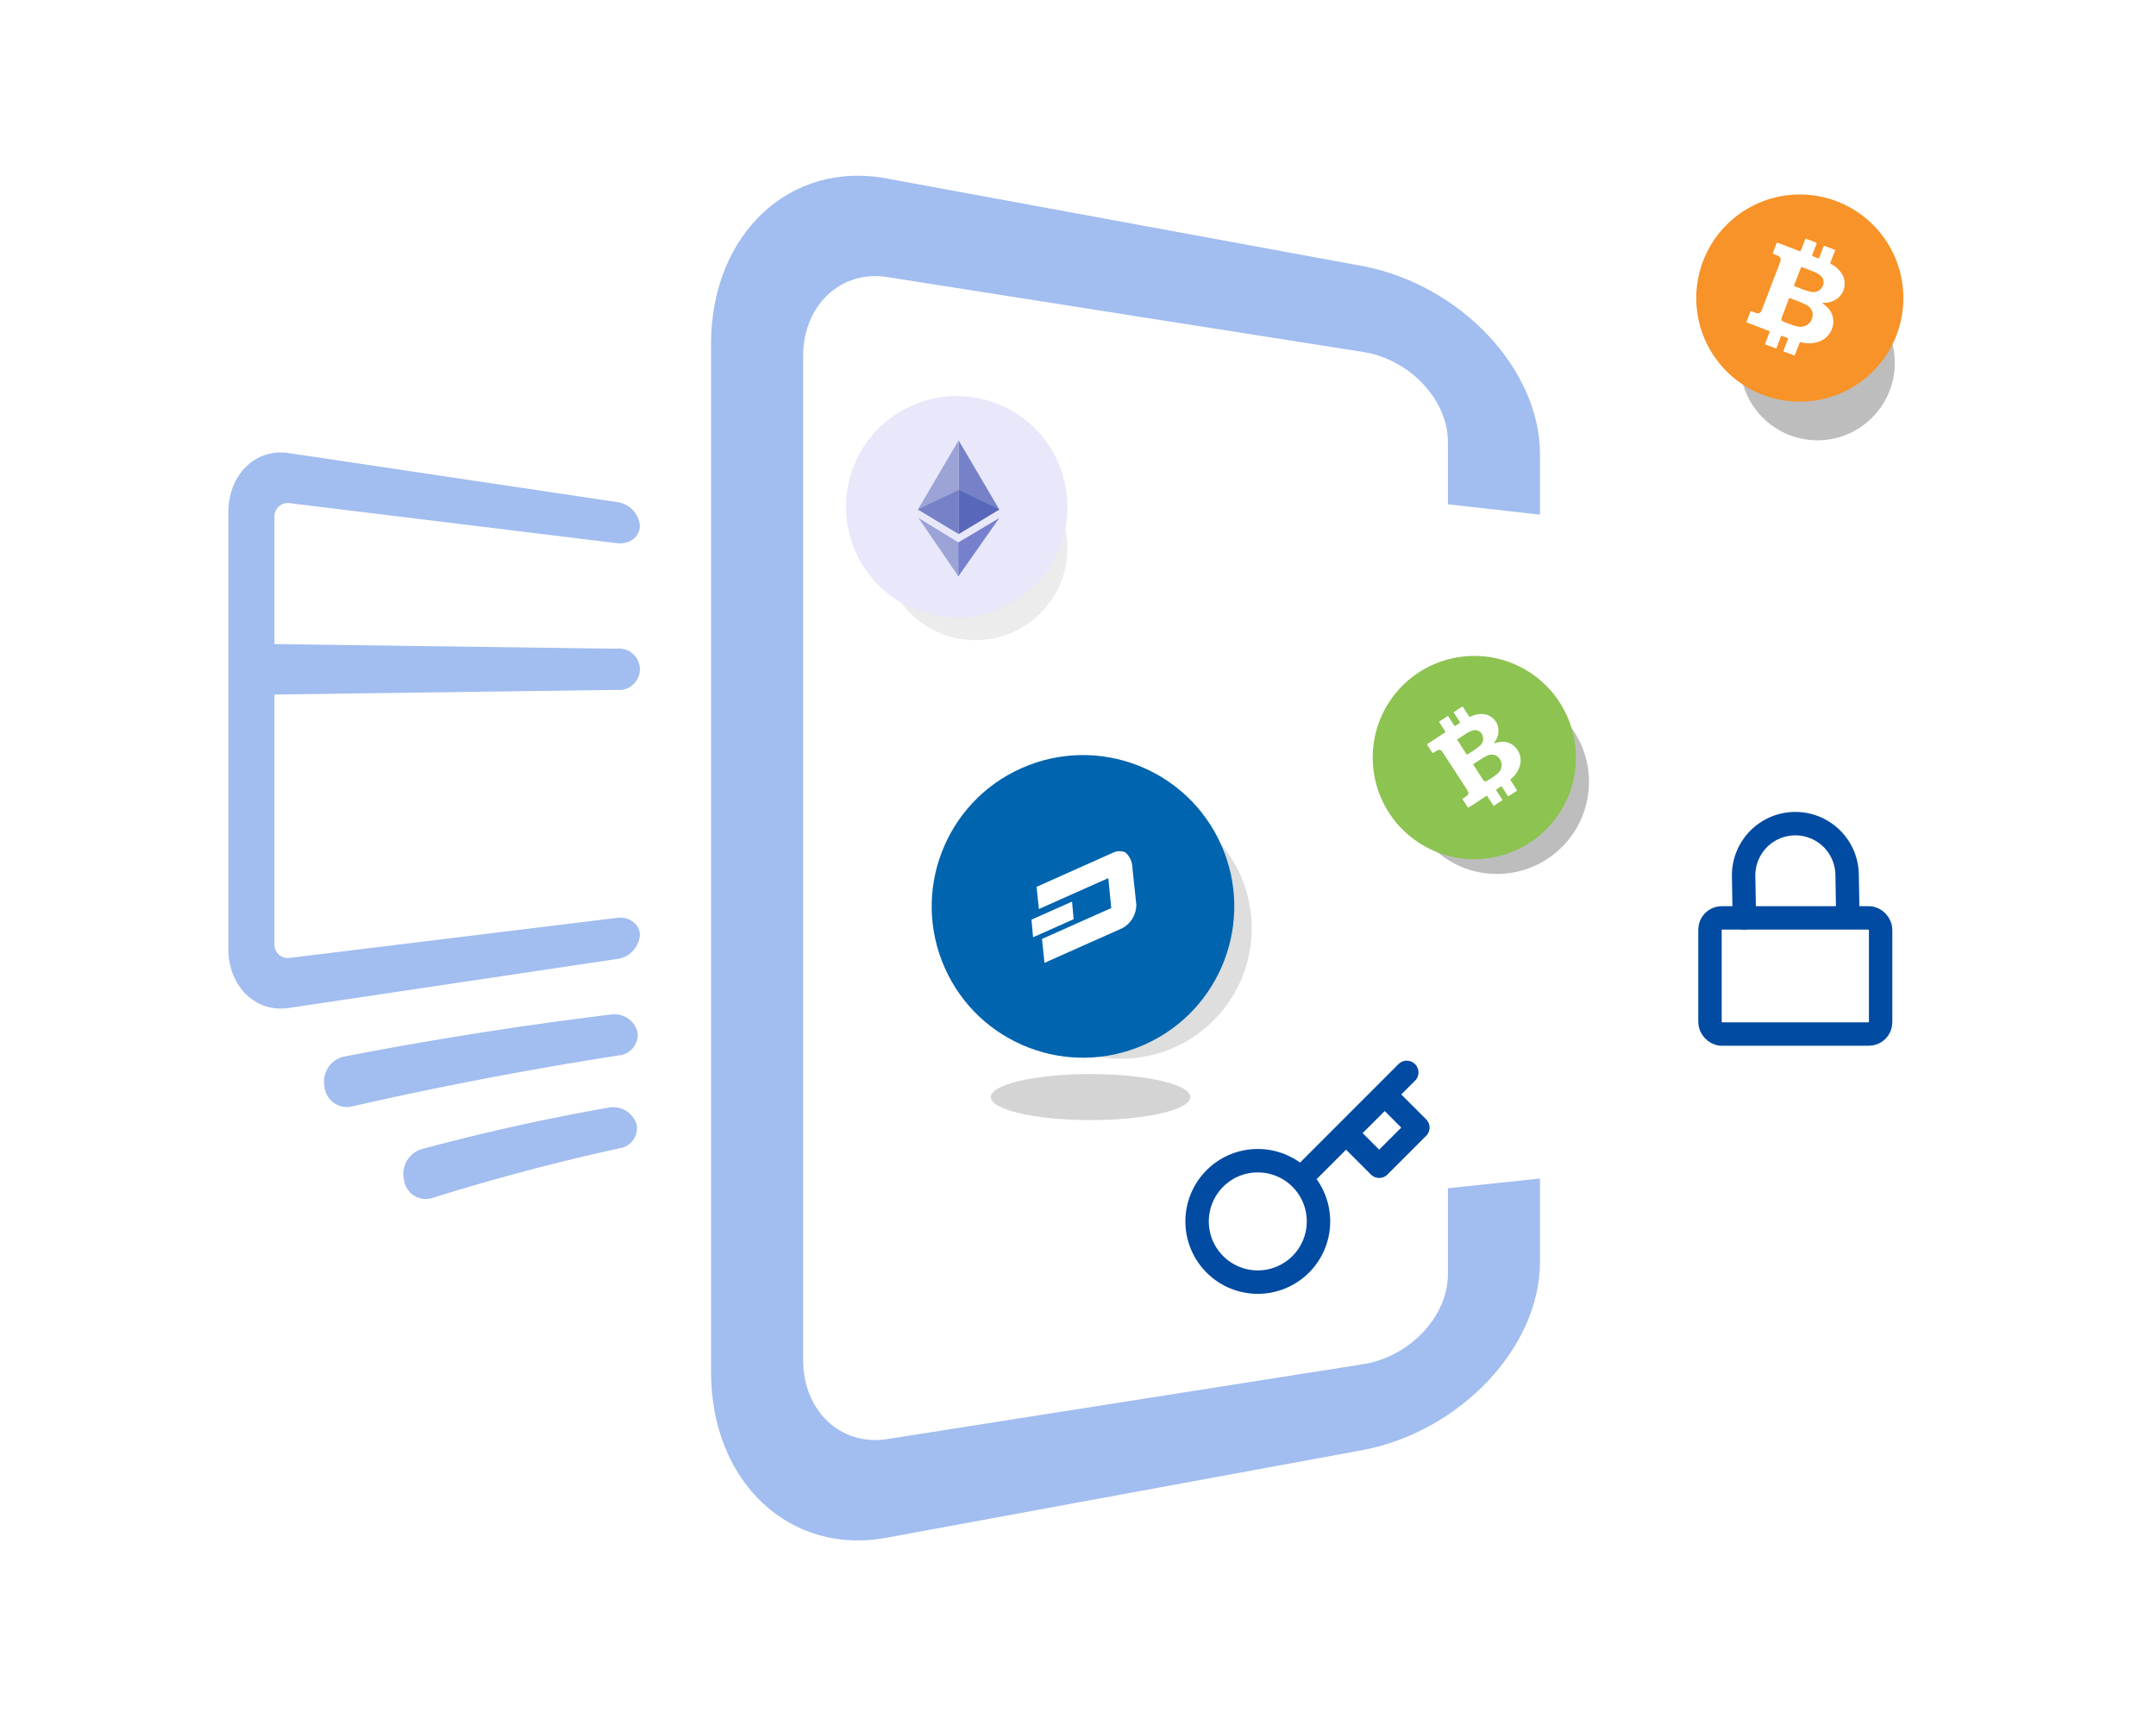 <svg xmlns="http://www.w3.org/2000/svg" width="368.149" height="292.422" viewBox="0 0 368.149 292.422">
    <defs>
        <clipPath id="clip-path">
            <path id="Mask" d="M0 0v15.995l6.943-4.2z" class="cls-1" transform="translate(0)"/>
        </clipPath>
        <clipPath id="clip-path-2">
            <path id="Mask-2" d="M6.943 0v15.995L0 11.794z" class="cls-2" transform="translate(6.943 15.995) rotate(180)"/>
        </clipPath>
        <style>
            .cls-1{fill:#7681c7}.cls-2{fill:#9ba3d7}.cls-3{fill:#fff}.cls-5{fill:#4278de}.cls-8{opacity:.259}.cls-16{fill:none;stroke:#014ba2;stroke-linecap:round;stroke-linejoin:round;stroke-width:4px}
        </style>
    </defs>
    <g id="img2" transform="translate(-776 -288)">
        <path id="Path_8040" d="M0 0h368.149v292.422H0z" class="cls-3" transform="translate(776 288)"/>
        <g id="Component_187_3" transform="translate(815 318.001)">
            <g id="Group_8306" opacity="0.49" transform="translate(0 -0.001)">
                <path id="Path_8031" d="M792.514 654.214q-30.654.421-61.312.836a4.371 4.371 0 0 1 0-8.7q30.657.421 61.312.836a3.535 3.535 0 1 1 0 7.026z" class="cls-5" transform="translate(-726.184 -566.432)"/>
                <path id="Path_8032" d="M793.187 720.367q-27.973 4.175-55.95 8.347c-5.724.891-10.38-3.632-10.38-10.079v-74.558c0-6.447 4.657-10.97 10.38-10.079l55.95 8.347a4.484 4.484 0 0 1 3.931 4.044c0 1.905-1.761 3.239-3.931 2.98l-55.95-6.843a2.288 2.288 0 0 0-2.518 2.445v72.77a2.287 2.287 0 0 0 2.518 2.445q27.977-3.42 55.95-6.843c2.17-.259 3.931 1.075 3.931 2.98a4.484 4.484 0 0 1-3.931 4.044z" class="cls-5" transform="translate(-726.856 -586.635)"/>
                <path id="Path_8033" d="M783.4 677.5q-22.851 3.554-45.7 8.742a3.833 3.833 0 0 1-4.549-3.42 4.378 4.378 0 0 1 3.2-5.092q22.85-4.422 45.7-7.207a4.084 4.084 0 0 1 4.549 2.977 3.531 3.531 0 0 1-3.2 4z" class="cls-5" transform="translate(-716.741 -527.313)"/>
                <path id="Path_8034" d="M775.164 683.55q-16.022 3.494-32.04 8.5a3.733 3.733 0 0 1-4.749-3.014 4.45 4.45 0 0 1 2.888-5.317q16.018-4.308 32.04-7.112a4.2 4.2 0 0 1 4.749 2.765 3.468 3.468 0 0 1-2.888 4.178z" class="cls-5" transform="translate(-708.369 -517.504)"/>
                <path id="Path_8038" d="M869.7 833.4q-40.626 7.477-81.25 14.951c-16.625 3.221-30.148-9.439-30.148-28.216V644.576c0-18.78 13.522-31.44 30.148-28.219l81.25 14.951c16.625 3.218 30.148 17.608 30.148 32.077v10.339q-7.862-.885-15.724-1.774V661.3c0-7.176-6.47-14.06-14.424-15.347q-40.626-6.392-81.25-12.786c-7.954-1.287-14.424 4.767-14.424 13.5V818.04c0 8.735 6.47 14.791 14.424 13.5l81.25-12.784c7.954-1.287 14.424-8.174 14.424-15.349v-14.685l15.724-1.659v14.257c.001 14.471-13.518 28.859-30.148 32.08z" class="cls-5" transform="translate(-675.886 -615.855)"/>
            </g>
            <ellipse id="Ellipse_587" cx="22.275" cy="22.276" opacity="0.132" rx="22.275" ry="22.276" transform="translate(130.186 106.2)"/>
            <circle id="Ellipse_589" cx="15.724" cy="15.724" r="15.724" opacity="0.077" transform="translate(111.823 47.849)"/>
            <circle id="Ellipse_591" cx="13.211" cy="13.211" r="13.211" class="cls-8" transform="translate(258.125 18.749)"/>
            <circle id="Ellipse_590" cx="15.724" cy="15.724" r="15.724" class="cls-8" transform="translate(200.881 87.759)"/>
            <ellipse id="Ellipse_588" cx="17.034" cy="3.931" opacity="0.17" rx="17.034" ry="3.931" transform="translate(130.186 153.371)"/>
            <g id="Group_8312" transform="translate(250.645 3.206)">
                <path id="Path_770" fill="#f79328" d="M17.683 0A17.683 17.683 0 1 1 0 17.683 17.683 17.683 0 0 1 17.683 0z" transform="translate(0 0)"/>
                <g id="LkW7Tg.tif" transform="translate(10.316 5.356) rotate(8)">
                    <g id="Group_820" transform="translate(4.351 0) rotate(13)">
                        <path id="Path_771" d="M4.322 19.34v-2.161c0-.207 0-.208-.2-.208H.227c-.222 0-.225 0-.225-.223v-1.621c0-.2.013-.209.21-.21.283 0 .565 0 .848-.025a.621.621 0 0 0 .64-.635c.022-.241.024-.483.024-.725V5.768c0-.226-.011-.452-.025-.678a.646.646 0 0 0-.622-.626 7.226 7.226 0 0 0-.894-.026C.047 4.442 0 4.394 0 4.261c0-.566.005-1.132 0-1.7 0-.146.058-.182.194-.181h3.905c.221 0 .221 0 .221-.221V.199c0-.155.048-.2.2-.2Q5.363.013 6.2 0c.161 0 .2.055.2.205V2.2c0 .151.048.195.194.19.293-.01.586 0 .88 0 .207 0 .208 0 .208-.2V.261c0-.249 0-.249.256-.249h1.59c.233 0 .233 0 .234.228v2.053c0 .153.055.206.2.223A4.476 4.476 0 0 1 12.5 3.588a3.005 3.005 0 0 1 .778 1.112 3.116 3.116 0 0 1-.162 2.821 3.563 3.563 0 0 1-1.588 1.46c-.2.1-.4.173-.6.289.246.08.494.155.739.239a3.543 3.543 0 0 1 1.433.879 3.294 3.294 0 0 1 .923 1.893 3.646 3.646 0 0 1-1.441 3.49 5.086 5.086 0 0 1-2.62 1.037c-.154.02-.21.069-.209.229.006.767 0 1.533 0 2.3H7.687c0-.067-.009-.133-.009-.2 0-.658-.006-1.317 0-1.975 0-.16-.05-.2-.2-.2-.262.011-.524 0-.787 0-.324 0-.29-.034-.292.286l-.008 2.092zm1.042-7.006h.006v1.219a3.635 3.635 0 0 0 .033.707.347.347 0 0 0 .37.321 15.118 15.118 0 0 0 1.634.022 5.511 5.511 0 0 0 1.344-.16 2.074 2.074 0 0 0 1.195-3.088 1.948 1.948 0 0 0-1.388-.8 7.443 7.443 0 0 0-1-.081c-.694-.033-1.388-.006-2.082-.016-.083 0-.117.029-.116.119.006.584.004 1.17.004 1.757zm.006-5.809c0 .519.005 1.039 0 1.558 0 .159.052.2.205.2.365-.009.73-.008 1.1 0a9.275 9.275 0 0 0 1.765-.125 1.68 1.68 0 0 0 1.507-1.424A1.519 1.519 0 0 0 9.007 5a4.247 4.247 0 0 0-1.425-.216c-.673-.018-1.347 0-2.021-.01-.15 0-.2.049-.193.2.006.513.002 1.032.002 1.551z" class="cls-3" transform="translate(0 0)"/>
                    </g>
                </g>
            </g>
            <g id="Group_8300" transform="translate(105.457 37.621)">
                <path id="Path_768" fill="#e8e8fa" d="M18.906 0A18.906 18.906 0 1 1 0 18.906 18.906 18.906 0 0 1 18.906 0z" transform="translate(0 0)"/>
                <g id="Logos_USD" transform="translate(12.289 7.563)">
                    <g id="Path" transform="translate(6.944 0)">
                        <path id="Mask-3" d="M0 0v15.995l6.943-4.2z" class="cls-1" transform="translate(0)"/>
                        <g id="Path-2" clip-path="url(#clip-path)" transform="translate(0)">
                            <path id="Path-3" fill="#5967ba" d="M0 7.518l6.979-4.2L.035 0z" transform="translate(-0.029 8.476)"/>
                        </g>
                    </g>
                    <g id="Path_Copy" transform="translate(6.943 15.995) rotate(180)">
                        <path id="Mask-4" d="M6.943 0v15.995L0 11.794z" class="cls-2" transform="translate(6.943 15.995) rotate(180)"/>
                        <g id="Path_Copy-2" clip-path="url(#clip-path-2)" transform="translate(0 0)">
                            <path id="Path-4" d="M6.979 7.518L0 3.313 6.944 0z" class="cls-1" transform="translate(6.95 7.519) rotate(180)"/>
                        </g>
                    </g>
                    <path id="Path-5" fill="#7680cc" d="M.086 4.191L0 4.3v5.442L.086 10 7.1 0z" transform="translate(6.792 13.246)"/>
                    <path id="Path-6" d="M6.85 10V4.191L0 0z" class="cls-2" transform="translate(0.087 13.246)"/>
                </g>
            </g>
            <path id="key" d="M37.8 2l-3.766 3.769m-14.34 14.34a10.364 10.364 0 1 1-14.658 0 10.364 10.364 0 0 1 14.658 0zm0 0l7.745-7.745m0 0l5.653 5.653 6.6-6.6-5.658-5.648m-6.6 6.6l6.6-6.6" class="cls-16" transform="translate(163.411 151.09)"/>
            <g id="Group_8309" transform="translate(67.737 14.104)">
                <rect id="Rectangle_3075" width="29.137" height="19.832" class="cls-16" rx="2" transform="translate(185.252 112.602)"/>
                <path id="Path_8044" d="M7 17.988v-7.106a8.835 8.835 0 1 1 17.67 0v7.106" class="cls-16" transform="matrix(1, -0.017, 0.017, 1, 183.813, 94.738)"/>
            </g>
            <g id="Group_8310" transform="translate(195.398 81.984)">
                <path id="Path_770-2" fill="#8dc351" d="M17.35 0A17.35 17.35 0 1 1 0 17.35 17.35 17.35 0 0 1 17.35 0z" transform="translate(0 0)"/>
                <g id="LkW7Tg.tif-2" transform="translate(4.532 16.111) rotate(-46)">
                    <g id="Group_820-2" transform="translate(4.49 0.63) rotate(13)">
                        <path id="Path_771-2" d="M3.826 17.138v-1.915c0-.183 0-.184-.18-.184H.2c-.2 0-.2 0-.2-.2v-1.436c0-.176.011-.185.186-.186.25 0 .5 0 .75-.022a.549.549 0 0 0 .566-.563c.019-.214.021-.428.021-.642V5.109c0-.2-.01-.4-.023-.6a.572.572 0 0 0-.551-.554 6.384 6.384 0 0 0-.789-.023C.041 3.935 0 3.891 0 3.774v-1.5c0-.129.051-.161.172-.161h3.456c.2 0 .2 0 .2-.2V.176C3.818.04 3.862 0 4 0q.745.01 1.489 0c.143 0 .176.049.175.182-.006.588 0 1.176 0 1.765 0 .134.043.173.172.168.259-.008.519 0 .778 0 .183 0 .184 0 .184-.178V.227C6.793 0 6.794 0 7.02 0h1.407c.206 0 .207 0 .207.2v1.819c0 .136.049.183.176.2a3.959 3.959 0 0 1 2.249.958 2.664 2.664 0 0 1 .692.987 2.765 2.765 0 0 1-.143 2.5A3.154 3.154 0 0 1 10.2 7.96c-.173.086-.354.154-.529.256.218.071.437.138.654.212a3.135 3.135 0 0 1 1.269.779 2.921 2.921 0 0 1 .817 1.678 3.233 3.233 0 0 1-1.275 3.093 4.5 4.5 0 0 1-2.318.919c-.137.018-.186.061-.185.2.006.679 0 1.359 0 2.038H6.8c0-.059-.008-.118-.008-.177 0-.583-.005-1.167 0-1.75 0-.142-.044-.18-.18-.175-.232.01-.464 0-.7 0-.286 0-.257-.03-.258.254q0 .923-.008 1.845zm.921-6.209v1.08a3.226 3.226 0 0 0 .029.627.307.307 0 0 0 .327.284 13.357 13.357 0 0 0 1.446.02 4.869 4.869 0 0 0 1.196-.14A1.839 1.839 0 0 0 8.8 10.062a1.723 1.723 0 0 0-1.228-.711 6.577 6.577 0 0 0-.883-.072c-.614-.03-1.228-.005-1.843-.014-.073 0-.1.026-.1.106.002.518.001 1.038.001 1.558zm0-5.147v1.381c0 .141.046.181.181.177.323-.008.646-.007.969 0a8.2 8.2 0 0 0 1.562-.11A1.487 1.487 0 0 0 8.8 5.966a1.347 1.347 0 0 0-.832-1.538 3.753 3.753 0 0 0-1.261-.191c-.6-.016-1.192 0-1.788-.009-.133 0-.173.044-.171.173.007.46.004.92.004 1.38z" class="cls-3" transform="translate(-0.001 -0.001)"/>
                    </g>
                </g>
            </g>
            <g id="Group_8311" transform="matrix(0.914, -0.407, 0.407, 0.914, 111.823, 111.657)">
                <circle id="Ellipse_24" cx="25.817" cy="25.817" r="25.817" transform="translate(0 0)" style="isolation:isolate" fill="#0064af"/>
                <g id="Group_907" transform="translate(15.892 19.53)">
                    <g id="Group_372" transform="translate(0 0)">
                        <path id="Path_55" d="M20.265.8A2.531 2.531 0 0 0 18.39 0L4.048.014l-1.032 3.16-.15.46h12.97L14.21 8.511H1.274l-.236.721L0 12.412h14.592a4.57 4.57 0 0 0 3.775-2.72L20.3 3.72A3.528 3.528 0 0 0 20.265.8z" class="cls-3" transform="translate(0 0)"/>
                    </g>
                    <path id="Path_56" d="M7.576 2.858H0L.975 0h7.576z" class="cls-3" transform="translate(0 4.777)"/>
                </g>
            </g>
        </g>
    </g>
</svg>
